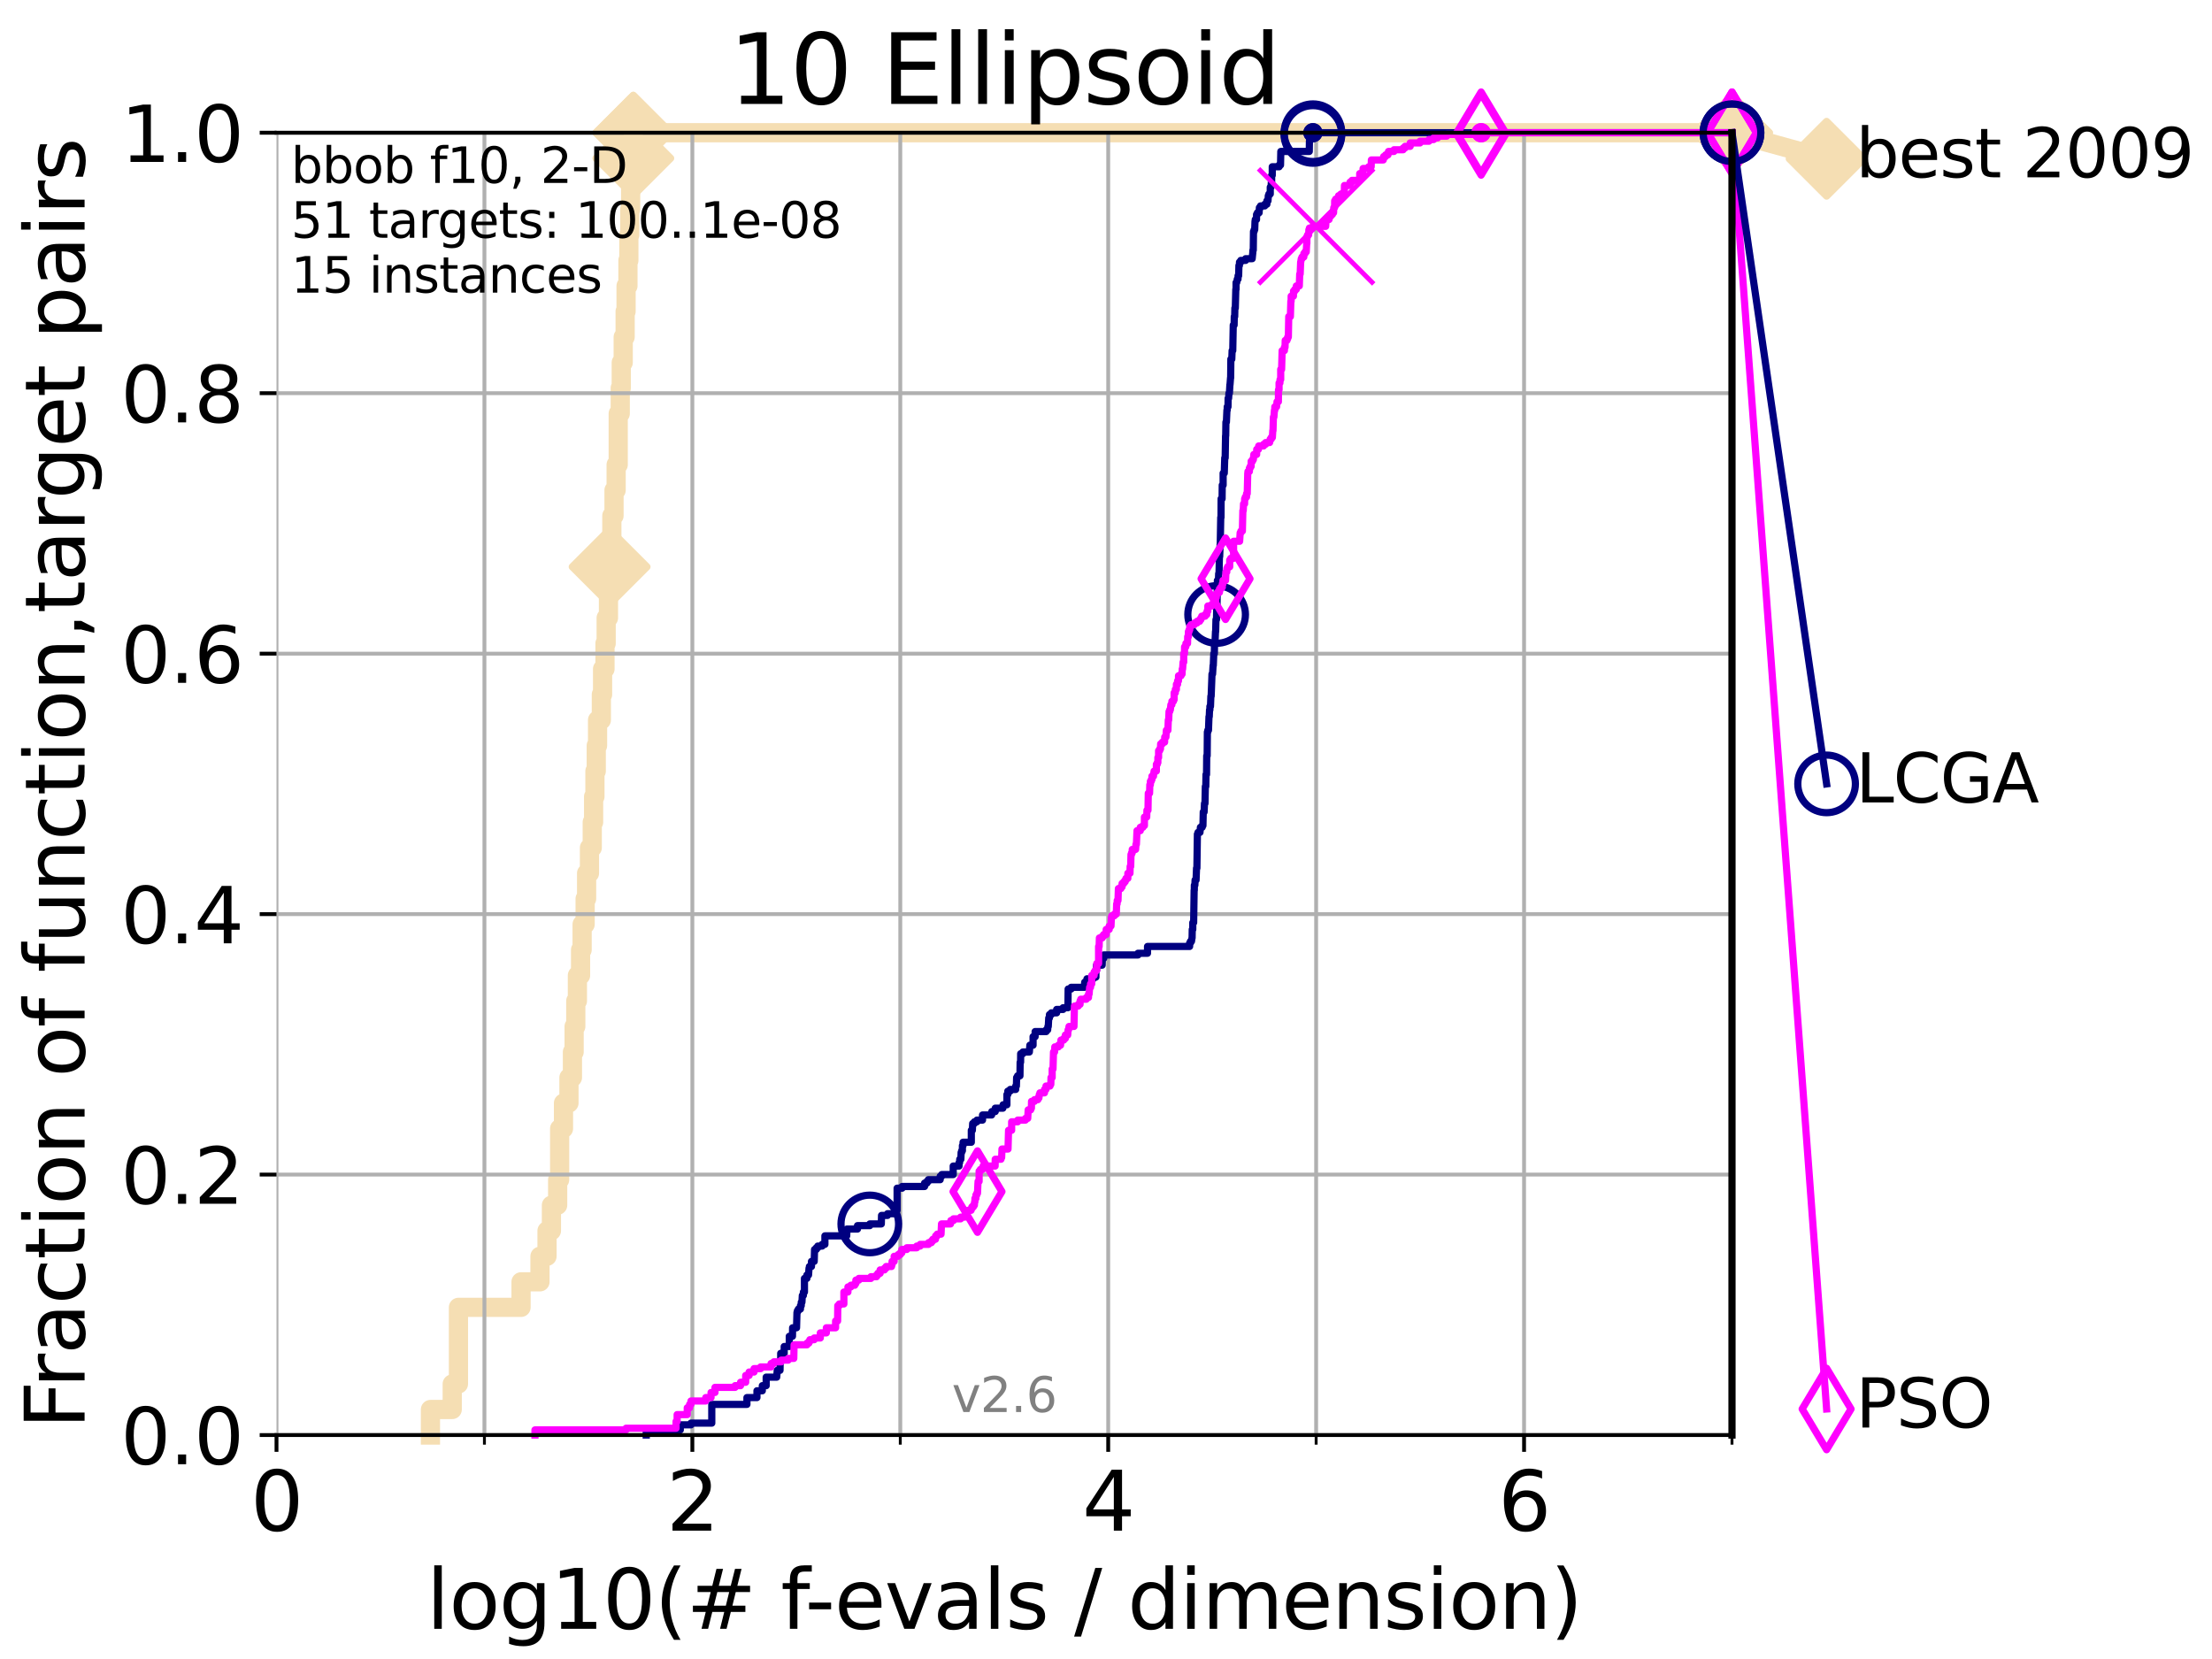 <?xml version="1.0" encoding="utf-8" standalone="no"?>
<!DOCTYPE svg PUBLIC "-//W3C//DTD SVG 1.1//EN"
  "http://www.w3.org/Graphics/SVG/1.1/DTD/svg11.dtd">
<svg xmlns:xlink="http://www.w3.org/1999/xlink" width="460.8pt" height="345.6pt" viewBox="0 0 460.8 345.6" xmlns="http://www.w3.org/2000/svg" version="1.1">
 <defs>
  <style type="text/css">*{stroke-linejoin: round; stroke-linecap: butt}</style>
 </defs>
 <g id="figure_1">
  <g id="patch_1">
   <path d="M 0 345.6 
L 460.8 345.6 
L 460.8 0 
L 0 0 
z
" style="fill: #ffffff"/>
  </g>
  <g id="axes_1">
   <g id="patch_2">
    <path d="M 57.6 298.944 
L 360.806 298.944 
L 360.806 27.648 
L 57.6 27.648 
z
" style="fill: #ffffff"/>
   </g>
   <g id="line2d_1">
    <path d="M 89.669 298.944 
L 89.669 293.624 
L 94.206 293.624 
L 94.206 288.305 
L 95.503 288.305 
L 95.503 272.346 
L 108.543 272.346 
L 108.543 267.027 
L 112.488 267.027 
L 112.488 261.707 
L 113.954 261.707 
L 113.954 256.388 
L 114.872 256.388 
L 114.872 251.068 
L 116.17 251.068 
L 116.17 245.749 
L 116.584 245.749 
L 116.584 235.11 
L 117.384 235.11 
L 117.384 229.79 
L 118.525 229.79 
L 118.525 224.471 
L 119.248 224.471 
L 119.248 219.151 
L 119.6 219.151 
L 119.6 213.832 
L 119.945 213.832 
L 119.945 208.512 
L 120.284 208.512 
L 120.284 203.192 
L 120.944 203.192 
L 120.944 197.873 
L 121.266 197.873 
L 121.266 192.553 
L 121.893 192.553 
L 121.893 187.234 
L 122.199 187.234 
L 122.199 181.914 
L 122.796 181.914 
L 122.796 176.595 
L 123.375 176.595 
L 123.375 171.275 
L 123.658 171.275 
L 123.658 165.956 
L 123.936 165.956 
L 123.936 160.636 
L 124.211 160.636 
L 124.211 155.317 
L 124.482 155.317 
L 124.482 149.997 
L 125.271 149.997 
L 125.271 144.678 
L 125.527 144.678 
L 125.527 139.358 
L 126.029 139.358 
L 126.029 134.039 
L 126.275 134.039 
L 126.275 128.719 
L 126.757 128.719 
L 126.757 123.4 
L 126.994 123.4 
L 126.994 118.08 
L 127.227 118.08 
L 127.227 112.76 
L 127.458 112.76 
L 127.458 107.441 
L 127.911 107.441 
L 127.911 102.121 
L 128.354 102.121 
L 128.354 96.802 
L 128.786 96.802 
L 128.786 86.163 
L 129.209 86.163 
L 129.209 80.843 
L 129.417 80.843 
L 129.417 75.524 
L 129.826 75.524 
L 129.826 70.204 
L 130.226 70.204 
L 130.226 64.885 
L 130.423 64.885 
L 130.423 59.565 
L 130.811 59.565 
L 130.811 54.246 
L 131.002 54.246 
L 131.002 48.926 
L 131.191 48.926 
L 131.191 43.607 
L 131.378 43.607 
L 131.378 38.287 
L 131.564 38.287 
L 131.564 32.968 
L 131.929 32.968 
L 131.929 27.648 
L 360.806 27.648 
" style="fill: none; stroke: #f5deb3; stroke-width: 4; stroke-linecap: square"/>
   </g>
   <g id="line2d_2">
    <defs>
     <path id="m8a06af2daa" d="M 0 7.778 
L 7.778 0 
L 0 -7.778 
L -7.778 0 
z
" style="stroke: #f5deb3; stroke-width: 1.5; stroke-linejoin: miter"/>
    </defs>
    <g>
     <use xlink:href="#m8a06af2daa" x="126.994" y="118.08" style="fill: #f5deb3; stroke: #f5deb3; stroke-width: 1.5; stroke-linejoin: miter"/>
     <use xlink:href="#m8a06af2daa" x="131.929" y="32.968" style="fill: #f5deb3; stroke: #f5deb3; stroke-width: 1.5; stroke-linejoin: miter"/>
     <use xlink:href="#m8a06af2daa" x="131.929" y="27.648" style="fill: #f5deb3; stroke: #f5deb3; stroke-width: 1.5; stroke-linejoin: miter"/>
     <use xlink:href="#m8a06af2daa" x="131.929" y="27.648" style="fill: #f5deb3; stroke: #f5deb3; stroke-width: 1.5; stroke-linejoin: miter"/>
     <use xlink:href="#m8a06af2daa" x="360.806" y="27.648" style="fill: #f5deb3; stroke: #f5deb3; stroke-width: 1.5; stroke-linejoin: miter"/>
    </g>
   </g>
   <g id="line2d_3">
    <path style="fill: none; stroke: #f5deb3; stroke-width: 4; stroke-linecap: square"/>
    <g/>
   </g>
   <g id="line2d_4">
    <path d="M 360.806 27.648 
L 380.515 33.074 
" style="fill: none; stroke: #f5deb3; stroke-width: 4; stroke-linecap: square"/>
    <g>
     <use xlink:href="#m8a06af2daa" x="360.806" y="27.648" style="fill: #f5deb3; stroke: #f5deb3; stroke-width: 1.5; stroke-linejoin: miter"/>
     <use xlink:href="#m8a06af2daa" x="380.515" y="33.074" style="fill: #f5deb3; stroke: #f5deb3; stroke-width: 1.5; stroke-linejoin: miter"/>
    </g>
   </g>
   <g id="matplotlib.axis_1">
    <g id="xtick_1">
     <g id="line2d_5">
      <path d="M 57.6 298.944 
L 57.6 27.648 
" clip-path="url(#p013d53e25b)" style="fill: none; stroke: #b0b0b0; stroke-width: 0.8; stroke-linecap: square"/>
     </g>
     <g id="line2d_6">
      <defs>
       <path id="m89bc7b6f39" d="M 0 0 
L 0 3.5 
" style="stroke: #000000; stroke-width: 0.8"/>
      </defs>
      <g>
       <use xlink:href="#m89bc7b6f39" x="57.6" y="298.944" style="stroke: #000000; stroke-width: 0.8"/>
      </g>
     </g>
     <g id="text_1">
      <!-- 0 -->
      <g transform="translate(52.192 318.861)scale(0.17 -0.17)">
       <defs>
        <path id="DejaVuSans-30" d="M 2034 4250 
Q 1547 4250 1301 3770 
Q 1056 3291 1056 2328 
Q 1056 1369 1301 889 
Q 1547 409 2034 409 
Q 2525 409 2770 889 
Q 3016 1369 3016 2328 
Q 3016 3291 2770 3770 
Q 2525 4250 2034 4250 
z
M 2034 4750 
Q 2819 4750 3233 4129 
Q 3647 3509 3647 2328 
Q 3647 1150 3233 529 
Q 2819 -91 2034 -91 
Q 1250 -91 836 529 
Q 422 1150 422 2328 
Q 422 3509 836 4129 
Q 1250 4750 2034 4750 
z
" transform="scale(0.016)"/>
       </defs>
       <use xlink:href="#DejaVuSans-30"/>
      </g>
     </g>
    </g>
    <g id="xtick_2">
     <g id="line2d_7">
      <path d="M 144.23 298.944 
L 144.23 27.648 
" clip-path="url(#p013d53e25b)" style="fill: none; stroke: #b0b0b0; stroke-width: 0.8; stroke-linecap: square"/>
     </g>
     <g id="line2d_8">
      <g>
       <use xlink:href="#m89bc7b6f39" x="144.23" y="298.944" style="stroke: #000000; stroke-width: 0.8"/>
      </g>
     </g>
     <g id="text_2">
      <!-- 2 -->
      <g transform="translate(138.822 318.861)scale(0.17 -0.17)">
       <defs>
        <path id="DejaVuSans-32" d="M 1228 531 
L 3431 531 
L 3431 0 
L 469 0 
L 469 531 
Q 828 903 1448 1529 
Q 2069 2156 2228 2338 
Q 2531 2678 2651 2914 
Q 2772 3150 2772 3378 
Q 2772 3750 2511 3984 
Q 2250 4219 1831 4219 
Q 1534 4219 1204 4116 
Q 875 4013 500 3803 
L 500 4441 
Q 881 4594 1212 4672 
Q 1544 4750 1819 4750 
Q 2544 4750 2975 4387 
Q 3406 4025 3406 3419 
Q 3406 3131 3298 2873 
Q 3191 2616 2906 2266 
Q 2828 2175 2409 1742 
Q 1991 1309 1228 531 
z
" transform="scale(0.016)"/>
       </defs>
       <use xlink:href="#DejaVuSans-32"/>
      </g>
     </g>
    </g>
    <g id="xtick_3">
     <g id="line2d_9">
      <path d="M 230.861 298.944 
L 230.861 27.648 
" clip-path="url(#p013d53e25b)" style="fill: none; stroke: #b0b0b0; stroke-width: 0.8; stroke-linecap: square"/>
     </g>
     <g id="line2d_10">
      <g>
       <use xlink:href="#m89bc7b6f39" x="230.861" y="298.944" style="stroke: #000000; stroke-width: 0.8"/>
      </g>
     </g>
     <g id="text_3">
      <!-- 4 -->
      <g transform="translate(225.453 318.861)scale(0.17 -0.17)">
       <defs>
        <path id="DejaVuSans-34" d="M 2419 4116 
L 825 1625 
L 2419 1625 
L 2419 4116 
z
M 2253 4666 
L 3047 4666 
L 3047 1625 
L 3713 1625 
L 3713 1100 
L 3047 1100 
L 3047 0 
L 2419 0 
L 2419 1100 
L 313 1100 
L 313 1709 
L 2253 4666 
z
" transform="scale(0.016)"/>
       </defs>
       <use xlink:href="#DejaVuSans-34"/>
      </g>
     </g>
    </g>
    <g id="xtick_4">
     <g id="line2d_11">
      <path d="M 317.491 298.944 
L 317.491 27.648 
" clip-path="url(#p013d53e25b)" style="fill: none; stroke: #b0b0b0; stroke-width: 0.8; stroke-linecap: square"/>
     </g>
     <g id="line2d_12">
      <g>
       <use xlink:href="#m89bc7b6f39" x="317.491" y="298.944" style="stroke: #000000; stroke-width: 0.8"/>
      </g>
     </g>
     <g id="text_4">
      <!-- 6 -->
      <g transform="translate(312.083 318.861)scale(0.17 -0.17)">
       <defs>
        <path id="DejaVuSans-36" d="M 2113 2584 
Q 1688 2584 1439 2293 
Q 1191 2003 1191 1497 
Q 1191 994 1439 701 
Q 1688 409 2113 409 
Q 2538 409 2786 701 
Q 3034 994 3034 1497 
Q 3034 2003 2786 2293 
Q 2538 2584 2113 2584 
z
M 3366 4563 
L 3366 3988 
Q 3128 4100 2886 4159 
Q 2644 4219 2406 4219 
Q 1781 4219 1451 3797 
Q 1122 3375 1075 2522 
Q 1259 2794 1537 2939 
Q 1816 3084 2150 3084 
Q 2853 3084 3261 2657 
Q 3669 2231 3669 1497 
Q 3669 778 3244 343 
Q 2819 -91 2113 -91 
Q 1303 -91 875 529 
Q 447 1150 447 2328 
Q 447 3434 972 4092 
Q 1497 4750 2381 4750 
Q 2619 4750 2861 4703 
Q 3103 4656 3366 4563 
z
" transform="scale(0.016)"/>
       </defs>
       <use xlink:href="#DejaVuSans-36"/>
      </g>
     </g>
    </g>
    <g id="xtick_5">
     <g id="line2d_13">
      <path d="M 100.915 298.944 
L 100.915 27.648 
" clip-path="url(#p013d53e25b)" style="fill: none; stroke: #b0b0b0; stroke-width: 0.8; stroke-linecap: square"/>
     </g>
     <g id="line2d_14">
      <defs>
       <path id="m61d0b15023" d="M 0 0 
L 0 2 
" style="stroke: #000000; stroke-width: 0.6"/>
      </defs>
      <g>
       <use xlink:href="#m61d0b15023" x="100.915" y="298.944" style="stroke: #000000; stroke-width: 0.6"/>
      </g>
     </g>
    </g>
    <g id="xtick_6">
     <g id="line2d_15">
      <path d="M 187.546 298.944 
L 187.546 27.648 
" clip-path="url(#p013d53e25b)" style="fill: none; stroke: #b0b0b0; stroke-width: 0.8; stroke-linecap: square"/>
     </g>
     <g id="line2d_16">
      <g>
       <use xlink:href="#m61d0b15023" x="187.546" y="298.944" style="stroke: #000000; stroke-width: 0.6"/>
      </g>
     </g>
    </g>
    <g id="xtick_7">
     <g id="line2d_17">
      <path d="M 274.176 298.944 
L 274.176 27.648 
" clip-path="url(#p013d53e25b)" style="fill: none; stroke: #b0b0b0; stroke-width: 0.8; stroke-linecap: square"/>
     </g>
     <g id="line2d_18">
      <g>
       <use xlink:href="#m61d0b15023" x="274.176" y="298.944" style="stroke: #000000; stroke-width: 0.6"/>
      </g>
     </g>
    </g>
    <g id="xtick_8">
     <g id="line2d_19">
      <path d="M 360.806 298.944 
L 360.806 27.648 
" clip-path="url(#p013d53e25b)" style="fill: none; stroke: #b0b0b0; stroke-width: 0.8; stroke-linecap: square"/>
     </g>
     <g id="line2d_20">
      <g>
       <use xlink:href="#m61d0b15023" x="360.806" y="298.944" style="stroke: #000000; stroke-width: 0.6"/>
      </g>
     </g>
    </g>
    <g id="text_5">
     <!-- log10(# f-evals / dimension) -->
     <g transform="translate(88.823 339.314)scale(0.17 -0.17)">
      <defs>
       <path id="DejaVuSans-6c" d="M 603 4863 
L 1178 4863 
L 1178 0 
L 603 0 
L 603 4863 
z
" transform="scale(0.016)"/>
       <path id="DejaVuSans-6f" d="M 1959 3097 
Q 1497 3097 1228 2736 
Q 959 2375 959 1747 
Q 959 1119 1226 758 
Q 1494 397 1959 397 
Q 2419 397 2687 759 
Q 2956 1122 2956 1747 
Q 2956 2369 2687 2733 
Q 2419 3097 1959 3097 
z
M 1959 3584 
Q 2709 3584 3137 3096 
Q 3566 2609 3566 1747 
Q 3566 888 3137 398 
Q 2709 -91 1959 -91 
Q 1206 -91 779 398 
Q 353 888 353 1747 
Q 353 2609 779 3096 
Q 1206 3584 1959 3584 
z
" transform="scale(0.016)"/>
       <path id="DejaVuSans-67" d="M 2906 1791 
Q 2906 2416 2648 2759 
Q 2391 3103 1925 3103 
Q 1463 3103 1205 2759 
Q 947 2416 947 1791 
Q 947 1169 1205 825 
Q 1463 481 1925 481 
Q 2391 481 2648 825 
Q 2906 1169 2906 1791 
z
M 3481 434 
Q 3481 -459 3084 -895 
Q 2688 -1331 1869 -1331 
Q 1566 -1331 1297 -1286 
Q 1028 -1241 775 -1147 
L 775 -588 
Q 1028 -725 1275 -790 
Q 1522 -856 1778 -856 
Q 2344 -856 2625 -561 
Q 2906 -266 2906 331 
L 2906 616 
Q 2728 306 2450 153 
Q 2172 0 1784 0 
Q 1141 0 747 490 
Q 353 981 353 1791 
Q 353 2603 747 3093 
Q 1141 3584 1784 3584 
Q 2172 3584 2450 3431 
Q 2728 3278 2906 2969 
L 2906 3500 
L 3481 3500 
L 3481 434 
z
" transform="scale(0.016)"/>
       <path id="DejaVuSans-31" d="M 794 531 
L 1825 531 
L 1825 4091 
L 703 3866 
L 703 4441 
L 1819 4666 
L 2450 4666 
L 2450 531 
L 3481 531 
L 3481 0 
L 794 0 
L 794 531 
z
" transform="scale(0.016)"/>
       <path id="DejaVuSans-28" d="M 1984 4856 
Q 1566 4138 1362 3434 
Q 1159 2731 1159 2009 
Q 1159 1288 1364 580 
Q 1569 -128 1984 -844 
L 1484 -844 
Q 1016 -109 783 600 
Q 550 1309 550 2009 
Q 550 2706 781 3412 
Q 1013 4119 1484 4856 
L 1984 4856 
z
" transform="scale(0.016)"/>
       <path id="DejaVuSans-23" d="M 3272 2816 
L 2363 2816 
L 2100 1772 
L 3016 1772 
L 3272 2816 
z
M 2803 4594 
L 2478 3297 
L 3391 3297 
L 3719 4594 
L 4219 4594 
L 3897 3297 
L 4872 3297 
L 4872 2816 
L 3775 2816 
L 3519 1772 
L 4513 1772 
L 4513 1294 
L 3397 1294 
L 3072 0 
L 2572 0 
L 2894 1294 
L 1978 1294 
L 1656 0 
L 1153 0 
L 1478 1294 
L 494 1294 
L 494 1772 
L 1594 1772 
L 1856 2816 
L 850 2816 
L 850 3297 
L 1978 3297 
L 2297 4594 
L 2803 4594 
z
" transform="scale(0.016)"/>
       <path id="DejaVuSans-20" transform="scale(0.016)"/>
       <path id="DejaVuSans-66" d="M 2375 4863 
L 2375 4384 
L 1825 4384 
Q 1516 4384 1395 4259 
Q 1275 4134 1275 3809 
L 1275 3500 
L 2222 3500 
L 2222 3053 
L 1275 3053 
L 1275 0 
L 697 0 
L 697 3053 
L 147 3053 
L 147 3500 
L 697 3500 
L 697 3744 
Q 697 4328 969 4595 
Q 1241 4863 1831 4863 
L 2375 4863 
z
" transform="scale(0.016)"/>
       <path id="DejaVuSans-2d" d="M 313 2009 
L 1997 2009 
L 1997 1497 
L 313 1497 
L 313 2009 
z
" transform="scale(0.016)"/>
       <path id="DejaVuSans-65" d="M 3597 1894 
L 3597 1613 
L 953 1613 
Q 991 1019 1311 708 
Q 1631 397 2203 397 
Q 2534 397 2845 478 
Q 3156 559 3463 722 
L 3463 178 
Q 3153 47 2828 -22 
Q 2503 -91 2169 -91 
Q 1331 -91 842 396 
Q 353 884 353 1716 
Q 353 2575 817 3079 
Q 1281 3584 2069 3584 
Q 2775 3584 3186 3129 
Q 3597 2675 3597 1894 
z
M 3022 2063 
Q 3016 2534 2758 2815 
Q 2500 3097 2075 3097 
Q 1594 3097 1305 2825 
Q 1016 2553 972 2059 
L 3022 2063 
z
" transform="scale(0.016)"/>
       <path id="DejaVuSans-76" d="M 191 3500 
L 800 3500 
L 1894 563 
L 2988 3500 
L 3597 3500 
L 2284 0 
L 1503 0 
L 191 3500 
z
" transform="scale(0.016)"/>
       <path id="DejaVuSans-61" d="M 2194 1759 
Q 1497 1759 1228 1600 
Q 959 1441 959 1056 
Q 959 750 1161 570 
Q 1363 391 1709 391 
Q 2188 391 2477 730 
Q 2766 1069 2766 1631 
L 2766 1759 
L 2194 1759 
z
M 3341 1997 
L 3341 0 
L 2766 0 
L 2766 531 
Q 2569 213 2275 61 
Q 1981 -91 1556 -91 
Q 1019 -91 701 211 
Q 384 513 384 1019 
Q 384 1609 779 1909 
Q 1175 2209 1959 2209 
L 2766 2209 
L 2766 2266 
Q 2766 2663 2505 2880 
Q 2244 3097 1772 3097 
Q 1472 3097 1187 3025 
Q 903 2953 641 2809 
L 641 3341 
Q 956 3463 1253 3523 
Q 1550 3584 1831 3584 
Q 2591 3584 2966 3190 
Q 3341 2797 3341 1997 
z
" transform="scale(0.016)"/>
       <path id="DejaVuSans-73" d="M 2834 3397 
L 2834 2853 
Q 2591 2978 2328 3040 
Q 2066 3103 1784 3103 
Q 1356 3103 1142 2972 
Q 928 2841 928 2578 
Q 928 2378 1081 2264 
Q 1234 2150 1697 2047 
L 1894 2003 
Q 2506 1872 2764 1633 
Q 3022 1394 3022 966 
Q 3022 478 2636 193 
Q 2250 -91 1575 -91 
Q 1294 -91 989 -36 
Q 684 19 347 128 
L 347 722 
Q 666 556 975 473 
Q 1284 391 1588 391 
Q 1994 391 2212 530 
Q 2431 669 2431 922 
Q 2431 1156 2273 1281 
Q 2116 1406 1581 1522 
L 1381 1569 
Q 847 1681 609 1914 
Q 372 2147 372 2553 
Q 372 3047 722 3315 
Q 1072 3584 1716 3584 
Q 2034 3584 2315 3537 
Q 2597 3491 2834 3397 
z
" transform="scale(0.016)"/>
       <path id="DejaVuSans-2f" d="M 1625 4666 
L 2156 4666 
L 531 -594 
L 0 -594 
L 1625 4666 
z
" transform="scale(0.016)"/>
       <path id="DejaVuSans-64" d="M 2906 2969 
L 2906 4863 
L 3481 4863 
L 3481 0 
L 2906 0 
L 2906 525 
Q 2725 213 2448 61 
Q 2172 -91 1784 -91 
Q 1150 -91 751 415 
Q 353 922 353 1747 
Q 353 2572 751 3078 
Q 1150 3584 1784 3584 
Q 2172 3584 2448 3432 
Q 2725 3281 2906 2969 
z
M 947 1747 
Q 947 1113 1208 752 
Q 1469 391 1925 391 
Q 2381 391 2643 752 
Q 2906 1113 2906 1747 
Q 2906 2381 2643 2742 
Q 2381 3103 1925 3103 
Q 1469 3103 1208 2742 
Q 947 2381 947 1747 
z
" transform="scale(0.016)"/>
       <path id="DejaVuSans-69" d="M 603 3500 
L 1178 3500 
L 1178 0 
L 603 0 
L 603 3500 
z
M 603 4863 
L 1178 4863 
L 1178 4134 
L 603 4134 
L 603 4863 
z
" transform="scale(0.016)"/>
       <path id="DejaVuSans-6d" d="M 3328 2828 
Q 3544 3216 3844 3400 
Q 4144 3584 4550 3584 
Q 5097 3584 5394 3201 
Q 5691 2819 5691 2113 
L 5691 0 
L 5113 0 
L 5113 2094 
Q 5113 2597 4934 2840 
Q 4756 3084 4391 3084 
Q 3944 3084 3684 2787 
Q 3425 2491 3425 1978 
L 3425 0 
L 2847 0 
L 2847 2094 
Q 2847 2600 2669 2842 
Q 2491 3084 2119 3084 
Q 1678 3084 1418 2786 
Q 1159 2488 1159 1978 
L 1159 0 
L 581 0 
L 581 3500 
L 1159 3500 
L 1159 2956 
Q 1356 3278 1631 3431 
Q 1906 3584 2284 3584 
Q 2666 3584 2933 3390 
Q 3200 3197 3328 2828 
z
" transform="scale(0.016)"/>
       <path id="DejaVuSans-6e" d="M 3513 2113 
L 3513 0 
L 2938 0 
L 2938 2094 
Q 2938 2591 2744 2837 
Q 2550 3084 2163 3084 
Q 1697 3084 1428 2787 
Q 1159 2491 1159 1978 
L 1159 0 
L 581 0 
L 581 3500 
L 1159 3500 
L 1159 2956 
Q 1366 3272 1645 3428 
Q 1925 3584 2291 3584 
Q 2894 3584 3203 3211 
Q 3513 2838 3513 2113 
z
" transform="scale(0.016)"/>
       <path id="DejaVuSans-29" d="M 513 4856 
L 1013 4856 
Q 1481 4119 1714 3412 
Q 1947 2706 1947 2009 
Q 1947 1309 1714 600 
Q 1481 -109 1013 -844 
L 513 -844 
Q 928 -128 1133 580 
Q 1338 1288 1338 2009 
Q 1338 2731 1133 3434 
Q 928 4138 513 4856 
z
" transform="scale(0.016)"/>
      </defs>
      <use xlink:href="#DejaVuSans-6c"/>
      <use xlink:href="#DejaVuSans-6f" x="27.783"/>
      <use xlink:href="#DejaVuSans-67" x="88.965"/>
      <use xlink:href="#DejaVuSans-31" x="152.441"/>
      <use xlink:href="#DejaVuSans-30" x="216.064"/>
      <use xlink:href="#DejaVuSans-28" x="279.688"/>
      <use xlink:href="#DejaVuSans-23" x="318.701"/>
      <use xlink:href="#DejaVuSans-20" x="402.49"/>
      <use xlink:href="#DejaVuSans-66" x="434.277"/>
      <use xlink:href="#DejaVuSans-2d" x="463.982"/>
      <use xlink:href="#DejaVuSans-65" x="500.066"/>
      <use xlink:href="#DejaVuSans-76" x="561.59"/>
      <use xlink:href="#DejaVuSans-61" x="620.77"/>
      <use xlink:href="#DejaVuSans-6c" x="682.049"/>
      <use xlink:href="#DejaVuSans-73" x="709.832"/>
      <use xlink:href="#DejaVuSans-20" x="761.932"/>
      <use xlink:href="#DejaVuSans-2f" x="793.719"/>
      <use xlink:href="#DejaVuSans-20" x="827.41"/>
      <use xlink:href="#DejaVuSans-64" x="859.197"/>
      <use xlink:href="#DejaVuSans-69" x="922.674"/>
      <use xlink:href="#DejaVuSans-6d" x="950.457"/>
      <use xlink:href="#DejaVuSans-65" x="1047.869"/>
      <use xlink:href="#DejaVuSans-6e" x="1109.393"/>
      <use xlink:href="#DejaVuSans-73" x="1172.771"/>
      <use xlink:href="#DejaVuSans-69" x="1224.871"/>
      <use xlink:href="#DejaVuSans-6f" x="1252.654"/>
      <use xlink:href="#DejaVuSans-6e" x="1313.836"/>
      <use xlink:href="#DejaVuSans-29" x="1377.215"/>
     </g>
    </g>
   </g>
   <g id="matplotlib.axis_2">
    <g id="ytick_1">
     <g id="line2d_21">
      <path d="M 57.6 298.944 
L 360.806 298.944 
" clip-path="url(#p013d53e25b)" style="fill: none; stroke: #b0b0b0; stroke-width: 0.8; stroke-linecap: square"/>
     </g>
     <g id="line2d_22">
      <defs>
       <path id="m6ca9cd6e5d" d="M 0 0 
L -3.5 0 
" style="stroke: #000000; stroke-width: 0.8"/>
      </defs>
      <g>
       <use xlink:href="#m6ca9cd6e5d" x="57.6" y="298.944" style="stroke: #000000; stroke-width: 0.8"/>
      </g>
     </g>
     <g id="text_6">
      <!-- 0.0 -->
      <g transform="translate(25.155 305.023)scale(0.16 -0.16)">
       <defs>
        <path id="DejaVuSans-2e" d="M 684 794 
L 1344 794 
L 1344 0 
L 684 0 
L 684 794 
z
" transform="scale(0.016)"/>
       </defs>
       <use xlink:href="#DejaVuSans-30"/>
       <use xlink:href="#DejaVuSans-2e" x="63.623"/>
       <use xlink:href="#DejaVuSans-30" x="95.41"/>
      </g>
     </g>
    </g>
    <g id="ytick_2">
     <g id="line2d_23">
      <path d="M 57.6 244.685 
L 360.806 244.685 
" clip-path="url(#p013d53e25b)" style="fill: none; stroke: #b0b0b0; stroke-width: 0.8; stroke-linecap: square"/>
     </g>
     <g id="line2d_24">
      <g>
       <use xlink:href="#m6ca9cd6e5d" x="57.6" y="244.685" style="stroke: #000000; stroke-width: 0.8"/>
      </g>
     </g>
     <g id="text_7">
      <!-- 0.2 -->
      <g transform="translate(25.155 250.764)scale(0.16 -0.16)">
       <use xlink:href="#DejaVuSans-30"/>
       <use xlink:href="#DejaVuSans-2e" x="63.623"/>
       <use xlink:href="#DejaVuSans-32" x="95.41"/>
      </g>
     </g>
    </g>
    <g id="ytick_3">
     <g id="line2d_25">
      <path d="M 57.6 190.426 
L 360.806 190.426 
" clip-path="url(#p013d53e25b)" style="fill: none; stroke: #b0b0b0; stroke-width: 0.8; stroke-linecap: square"/>
     </g>
     <g id="line2d_26">
      <g>
       <use xlink:href="#m6ca9cd6e5d" x="57.6" y="190.426" style="stroke: #000000; stroke-width: 0.8"/>
      </g>
     </g>
     <g id="text_8">
      <!-- 0.4 -->
      <g transform="translate(25.155 196.504)scale(0.16 -0.16)">
       <use xlink:href="#DejaVuSans-30"/>
       <use xlink:href="#DejaVuSans-2e" x="63.623"/>
       <use xlink:href="#DejaVuSans-34" x="95.41"/>
      </g>
     </g>
    </g>
    <g id="ytick_4">
     <g id="line2d_27">
      <path d="M 57.6 136.166 
L 360.806 136.166 
" clip-path="url(#p013d53e25b)" style="fill: none; stroke: #b0b0b0; stroke-width: 0.8; stroke-linecap: square"/>
     </g>
     <g id="line2d_28">
      <g>
       <use xlink:href="#m6ca9cd6e5d" x="57.6" y="136.166" style="stroke: #000000; stroke-width: 0.8"/>
      </g>
     </g>
     <g id="text_9">
      <!-- 0.6 -->
      <g transform="translate(25.155 142.245)scale(0.16 -0.16)">
       <use xlink:href="#DejaVuSans-30"/>
       <use xlink:href="#DejaVuSans-2e" x="63.623"/>
       <use xlink:href="#DejaVuSans-36" x="95.41"/>
      </g>
     </g>
    </g>
    <g id="ytick_5">
     <g id="line2d_29">
      <path d="M 57.6 81.907 
L 360.806 81.907 
" clip-path="url(#p013d53e25b)" style="fill: none; stroke: #b0b0b0; stroke-width: 0.8; stroke-linecap: square"/>
     </g>
     <g id="line2d_30">
      <g>
       <use xlink:href="#m6ca9cd6e5d" x="57.6" y="81.907" style="stroke: #000000; stroke-width: 0.8"/>
      </g>
     </g>
     <g id="text_10">
      <!-- 0.8 -->
      <g transform="translate(25.155 87.986)scale(0.16 -0.16)">
       <defs>
        <path id="DejaVuSans-38" d="M 2034 2216 
Q 1584 2216 1326 1975 
Q 1069 1734 1069 1313 
Q 1069 891 1326 650 
Q 1584 409 2034 409 
Q 2484 409 2743 651 
Q 3003 894 3003 1313 
Q 3003 1734 2745 1975 
Q 2488 2216 2034 2216 
z
M 1403 2484 
Q 997 2584 770 2862 
Q 544 3141 544 3541 
Q 544 4100 942 4425 
Q 1341 4750 2034 4750 
Q 2731 4750 3128 4425 
Q 3525 4100 3525 3541 
Q 3525 3141 3298 2862 
Q 3072 2584 2669 2484 
Q 3125 2378 3379 2068 
Q 3634 1759 3634 1313 
Q 3634 634 3220 271 
Q 2806 -91 2034 -91 
Q 1263 -91 848 271 
Q 434 634 434 1313 
Q 434 1759 690 2068 
Q 947 2378 1403 2484 
z
M 1172 3481 
Q 1172 3119 1398 2916 
Q 1625 2713 2034 2713 
Q 2441 2713 2670 2916 
Q 2900 3119 2900 3481 
Q 2900 3844 2670 4047 
Q 2441 4250 2034 4250 
Q 1625 4250 1398 4047 
Q 1172 3844 1172 3481 
z
" transform="scale(0.016)"/>
       </defs>
       <use xlink:href="#DejaVuSans-30"/>
       <use xlink:href="#DejaVuSans-2e" x="63.623"/>
       <use xlink:href="#DejaVuSans-38" x="95.41"/>
      </g>
     </g>
    </g>
    <g id="ytick_6">
     <g id="line2d_31">
      <path d="M 57.6 27.648 
L 360.806 27.648 
" clip-path="url(#p013d53e25b)" style="fill: none; stroke: #b0b0b0; stroke-width: 0.8; stroke-linecap: square"/>
     </g>
     <g id="line2d_32">
      <g>
       <use xlink:href="#m6ca9cd6e5d" x="57.6" y="27.648" style="stroke: #000000; stroke-width: 0.8"/>
      </g>
     </g>
     <g id="text_11">
      <!-- 1.0 -->
      <g transform="translate(25.155 33.727)scale(0.16 -0.16)">
       <use xlink:href="#DejaVuSans-31"/>
       <use xlink:href="#DejaVuSans-2e" x="63.623"/>
       <use xlink:href="#DejaVuSans-30" x="95.41"/>
      </g>
     </g>
    </g>
    <g id="text_12">
     <!-- Fraction of function,target pairs -->
     <g transform="translate(17.62 297.681)rotate(-90)scale(0.17 -0.17)">
      <defs>
       <path id="DejaVuSans-46" d="M 628 4666 
L 3309 4666 
L 3309 4134 
L 1259 4134 
L 1259 2759 
L 3109 2759 
L 3109 2228 
L 1259 2228 
L 1259 0 
L 628 0 
L 628 4666 
z
" transform="scale(0.016)"/>
       <path id="DejaVuSans-72" d="M 2631 2963 
Q 2534 3019 2420 3045 
Q 2306 3072 2169 3072 
Q 1681 3072 1420 2755 
Q 1159 2438 1159 1844 
L 1159 0 
L 581 0 
L 581 3500 
L 1159 3500 
L 1159 2956 
Q 1341 3275 1631 3429 
Q 1922 3584 2338 3584 
Q 2397 3584 2469 3576 
Q 2541 3569 2628 3553 
L 2631 2963 
z
" transform="scale(0.016)"/>
       <path id="DejaVuSans-63" d="M 3122 3366 
L 3122 2828 
Q 2878 2963 2633 3030 
Q 2388 3097 2138 3097 
Q 1578 3097 1268 2742 
Q 959 2388 959 1747 
Q 959 1106 1268 751 
Q 1578 397 2138 397 
Q 2388 397 2633 464 
Q 2878 531 3122 666 
L 3122 134 
Q 2881 22 2623 -34 
Q 2366 -91 2075 -91 
Q 1284 -91 818 406 
Q 353 903 353 1747 
Q 353 2603 823 3093 
Q 1294 3584 2113 3584 
Q 2378 3584 2631 3529 
Q 2884 3475 3122 3366 
z
" transform="scale(0.016)"/>
       <path id="DejaVuSans-74" d="M 1172 4494 
L 1172 3500 
L 2356 3500 
L 2356 3053 
L 1172 3053 
L 1172 1153 
Q 1172 725 1289 603 
Q 1406 481 1766 481 
L 2356 481 
L 2356 0 
L 1766 0 
Q 1100 0 847 248 
Q 594 497 594 1153 
L 594 3053 
L 172 3053 
L 172 3500 
L 594 3500 
L 594 4494 
L 1172 4494 
z
" transform="scale(0.016)"/>
       <path id="DejaVuSans-75" d="M 544 1381 
L 544 3500 
L 1119 3500 
L 1119 1403 
Q 1119 906 1312 657 
Q 1506 409 1894 409 
Q 2359 409 2629 706 
Q 2900 1003 2900 1516 
L 2900 3500 
L 3475 3500 
L 3475 0 
L 2900 0 
L 2900 538 
Q 2691 219 2414 64 
Q 2138 -91 1772 -91 
Q 1169 -91 856 284 
Q 544 659 544 1381 
z
M 1991 3584 
L 1991 3584 
z
" transform="scale(0.016)"/>
       <path id="DejaVuSans-2c" d="M 750 794 
L 1409 794 
L 1409 256 
L 897 -744 
L 494 -744 
L 750 256 
L 750 794 
z
" transform="scale(0.016)"/>
       <path id="DejaVuSans-70" d="M 1159 525 
L 1159 -1331 
L 581 -1331 
L 581 3500 
L 1159 3500 
L 1159 2969 
Q 1341 3281 1617 3432 
Q 1894 3584 2278 3584 
Q 2916 3584 3314 3078 
Q 3713 2572 3713 1747 
Q 3713 922 3314 415 
Q 2916 -91 2278 -91 
Q 1894 -91 1617 61 
Q 1341 213 1159 525 
z
M 3116 1747 
Q 3116 2381 2855 2742 
Q 2594 3103 2138 3103 
Q 1681 3103 1420 2742 
Q 1159 2381 1159 1747 
Q 1159 1113 1420 752 
Q 1681 391 2138 391 
Q 2594 391 2855 752 
Q 3116 1113 3116 1747 
z
" transform="scale(0.016)"/>
      </defs>
      <use xlink:href="#DejaVuSans-46"/>
      <use xlink:href="#DejaVuSans-72" x="50.27"/>
      <use xlink:href="#DejaVuSans-61" x="91.383"/>
      <use xlink:href="#DejaVuSans-63" x="152.662"/>
      <use xlink:href="#DejaVuSans-74" x="207.643"/>
      <use xlink:href="#DejaVuSans-69" x="246.852"/>
      <use xlink:href="#DejaVuSans-6f" x="274.635"/>
      <use xlink:href="#DejaVuSans-6e" x="335.816"/>
      <use xlink:href="#DejaVuSans-20" x="399.195"/>
      <use xlink:href="#DejaVuSans-6f" x="430.982"/>
      <use xlink:href="#DejaVuSans-66" x="492.164"/>
      <use xlink:href="#DejaVuSans-20" x="527.369"/>
      <use xlink:href="#DejaVuSans-66" x="559.156"/>
      <use xlink:href="#DejaVuSans-75" x="594.361"/>
      <use xlink:href="#DejaVuSans-6e" x="657.74"/>
      <use xlink:href="#DejaVuSans-63" x="721.119"/>
      <use xlink:href="#DejaVuSans-74" x="776.1"/>
      <use xlink:href="#DejaVuSans-69" x="815.309"/>
      <use xlink:href="#DejaVuSans-6f" x="843.092"/>
      <use xlink:href="#DejaVuSans-6e" x="904.273"/>
      <use xlink:href="#DejaVuSans-2c" x="967.652"/>
      <use xlink:href="#DejaVuSans-74" x="999.439"/>
      <use xlink:href="#DejaVuSans-61" x="1038.648"/>
      <use xlink:href="#DejaVuSans-72" x="1099.928"/>
      <use xlink:href="#DejaVuSans-67" x="1139.291"/>
      <use xlink:href="#DejaVuSans-65" x="1202.768"/>
      <use xlink:href="#DejaVuSans-74" x="1264.291"/>
      <use xlink:href="#DejaVuSans-20" x="1303.5"/>
      <use xlink:href="#DejaVuSans-70" x="1335.287"/>
      <use xlink:href="#DejaVuSans-61" x="1398.764"/>
      <use xlink:href="#DejaVuSans-69" x="1460.043"/>
      <use xlink:href="#DejaVuSans-72" x="1487.826"/>
      <use xlink:href="#DejaVuSans-73" x="1528.939"/>
     </g>
    </g>
   </g>
   <g id="line2d_33">
    <defs>
     <path id="m4a86ddf642" d="M 0 1.5 
C 0.398 1.5 0.779 1.342 1.061 1.061 
C 1.342 0.779 1.5 0.398 1.5 0 
C 1.5 -0.398 1.342 -0.779 1.061 -1.061 
C 0.779 -1.342 0.398 -1.5 0 -1.5 
C -0.398 -1.5 -0.779 -1.342 -1.061 -1.061 
C -1.342 -0.779 -1.5 -0.398 -1.5 0 
C -1.5 0.398 -1.342 0.779 -1.061 1.061 
C -0.779 1.342 -0.398 1.5 0 1.5 
z
" style="stroke: #f5deb3"/>
    </defs>
    <g>
     <use xlink:href="#m4a86ddf642" x="131.929" y="27.648" style="fill: #f5deb3; stroke: #f5deb3"/>
     <use xlink:href="#m4a86ddf642" x="131.929" y="27.648" style="fill: #f5deb3; stroke: #f5deb3"/>
    </g>
   </g>
   <g id="line2d_34">
    <defs>
     <path id="m20abcc7f99" d="M 0 1.5 
C 0.398 1.5 0.779 1.342 1.061 1.061 
C 1.342 0.779 1.5 0.398 1.5 0 
C 1.5 -0.398 1.342 -0.779 1.061 -1.061 
C 0.779 -1.342 0.398 -1.5 0 -1.5 
C -0.398 -1.5 -0.779 -1.342 -1.061 -1.061 
C -1.342 -0.779 -1.5 -0.398 -1.5 0 
C -1.5 0.398 -1.342 0.779 -1.061 1.061 
C -0.779 1.342 -0.398 1.5 0 1.5 
z
" style="stroke: #000080"/>
    </defs>
    <g>
     <use xlink:href="#m20abcc7f99" x="273.506" y="27.648" style="fill: #000080; stroke: #000080"/>
     <use xlink:href="#m20abcc7f99" x="273.506" y="27.648" style="fill: #000080; stroke: #000080"/>
    </g>
   </g>
   <g id="line2d_35">
    <path d="M 134.621 298.944 
L 134.621 298.235 
L 138.051 298.235 
L 138.051 297.88 
L 141.718 297.88 
L 141.718 296.816 
L 143.946 296.816 
L 143.946 296.462 
L 148.277 296.462 
L 148.277 292.561 
L 155.599 292.561 
L 155.599 291.142 
L 157.688 291.142 
L 157.688 289.723 
L 158.804 289.723 
L 158.804 288.66 
L 159.61 288.66 
L 159.61 286.886 
L 161.803 286.886 
L 161.913 285.468 
L 162.492 285.468 
L 162.528 283.34 
L 162.634 283.34 
L 162.634 281.922 
L 163.363 281.922 
L 163.363 280.503 
L 164.421 280.503 
L 164.421 278.375 
L 165.084 278.375 
L 165.115 276.602 
L 165.934 276.602 
L 166.023 273.41 
L 166.111 273.41 
L 166.111 273.056 
L 166.316 273.056 
L 166.316 272.701 
L 166.747 272.701 
L 166.747 271.992 
L 166.917 271.992 
L 166.917 271.282 
L 167.057 271.282 
L 167.141 269.864 
L 167.362 269.864 
L 167.362 269.155 
L 167.581 269.155 
L 167.581 266.318 
L 168.09 266.318 
L 168.09 265.608 
L 168.431 265.608 
L 168.535 264.19 
L 168.612 264.19 
L 168.612 263.835 
L 169.044 263.835 
L 169.044 262.771 
L 169.614 262.771 
L 169.687 260.289 
L 170.048 260.289 
L 170.048 259.934 
L 170.356 259.934 
L 170.356 259.579 
L 171.271 259.579 
L 171.271 259.225 
L 171.843 259.225 
L 171.843 257.452 
L 176.385 257.452 
L 176.436 256.033 
L 178.629 256.033 
L 178.629 255.324 
L 181.195 255.324 
L 181.195 254.969 
L 183.593 254.969 
L 183.64 253.196 
L 184.883 253.196 
L 184.883 252.841 
L 186.541 252.841 
L 186.62 252.132 
L 186.885 252.132 
L 186.885 247.522 
L 187.927 247.522 
L 187.927 247.167 
L 192.604 247.167 
L 192.604 246.458 
L 193.1 246.458 
L 193.1 246.103 
L 193.385 246.103 
L 193.385 245.749 
L 195.856 245.749 
L 195.856 245.039 
L 196.174 245.039 
L 196.174 244.685 
L 198.571 244.685 
L 198.571 242.912 
L 199.787 242.912 
L 199.787 242.202 
L 199.9 242.202 
L 199.934 241.493 
L 200.166 241.493 
L 200.219 240.075 
L 200.329 240.075 
L 200.329 239.72 
L 200.486 239.72 
L 200.486 238.656 
L 200.622 238.656 
L 200.622 237.947 
L 202.343 237.947 
L 202.343 235.464 
L 202.561 235.464 
L 202.624 234.046 
L 202.979 234.046 
L 202.979 233.691 
L 203.514 233.691 
L 203.514 233.336 
L 204.677 233.336 
L 204.677 232.273 
L 206.575 232.273 
L 206.606 231.563 
L 207.33 231.563 
L 207.33 230.854 
L 208.92 230.854 
L 208.965 230.145 
L 209.756 230.145 
L 209.756 228.017 
L 209.942 228.017 
L 209.942 227.308 
L 210.433 227.308 
L 210.433 226.953 
L 211.587 226.953 
L 211.587 226.244 
L 211.733 226.244 
L 211.783 224.471 
L 211.979 224.471 
L 211.979 224.116 
L 212.475 224.116 
L 212.512 221.279 
L 212.609 221.279 
L 212.624 219.506 
L 213.082 219.506 
L 213.082 219.151 
L 214.436 219.151 
L 214.54 217.733 
L 215.208 217.733 
L 215.208 215.959 
L 215.634 215.959 
L 215.636 214.895 
L 217.936 214.895 
L 217.936 214.541 
L 218.249 214.541 
L 218.295 213.832 
L 218.374 213.832 
L 218.471 212.058 
L 218.621 212.058 
L 218.621 211.349 
L 219.006 211.349 
L 219.006 210.994 
L 220.122 210.994 
L 220.122 210.285 
L 221.456 210.285 
L 221.456 209.931 
L 222.467 209.931 
L 222.512 206.03 
L 223.138 206.03 
L 223.138 205.675 
L 225.892 205.675 
L 225.962 204.611 
L 226.325 204.611 
L 226.435 203.902 
L 227.745 203.902 
L 227.745 203.547 
L 228.3 203.547 
L 228.3 202.129 
L 228.433 202.129 
L 228.433 201.065 
L 229.6 201.065 
L 229.647 199.646 
L 229.927 199.646 
L 229.927 198.937 
L 237.07 198.937 
L 237.07 198.582 
L 239.045 198.582 
L 239.052 197.164 
L 247.818 197.164 
L 247.818 196.454 
L 247.993 196.454 
L 247.993 196.1 
L 248.207 196.1 
L 248.309 195.39 
L 248.335 195.39 
L 248.367 193.617 
L 248.475 193.617 
L 248.479 192.199 
L 248.659 192.199 
L 248.76 185.461 
L 248.795 185.461 
L 248.805 184.397 
L 248.915 184.397 
L 248.959 183.333 
L 249.162 183.333 
L 249.26 180.85 
L 249.335 180.85 
L 249.439 173.758 
L 249.563 173.758 
L 249.563 173.403 
L 249.978 173.403 
L 250.067 172.339 
L 250.434 172.339 
L 250.434 171.985 
L 250.595 171.985 
L 250.658 169.147 
L 250.837 169.147 
L 250.915 167.374 
L 251.02 167.374 
L 251.095 163.828 
L 251.189 163.828 
L 251.232 161.346 
L 251.343 161.346 
L 251.38 157.445 
L 251.475 157.445 
L 251.518 152.48 
L 251.608 152.48 
L 251.608 152.125 
L 251.747 152.125 
L 251.854 149.288 
L 251.91 149.288 
L 251.97 147.869 
L 252.041 147.869 
L 252.041 147.16 
L 252.165 147.16 
L 252.247 145.032 
L 252.305 145.032 
L 252.416 142.195 
L 252.418 142.195 
L 252.478 140.422 
L 252.6 140.422 
L 252.706 138.649 
L 252.751 138.649 
L 252.85 136.166 
L 252.972 136.166 
L 253.02 133.684 
L 253.116 133.684 
L 253.21 131.556 
L 253.245 131.556 
L 253.307 129.074 
L 253.418 129.074 
L 253.472 125.882 
L 253.529 125.882 
L 253.604 120.917 
L 253.823 120.917 
L 253.87 119.499 
L 253.946 119.499 
L 254.025 115.952 
L 254.079 115.952 
L 254.171 113.47 
L 254.198 113.47 
L 254.301 107.796 
L 254.359 107.796 
L 254.382 103.895 
L 254.585 103.895 
L 254.615 101.058 
L 254.8 101.058 
L 254.8 98.575 
L 255.037 98.575 
L 255.137 95.383 
L 255.226 95.383 
L 255.306 90.773 
L 255.339 90.773 
L 255.38 87.936 
L 255.481 87.936 
L 255.59 85.454 
L 255.651 85.454 
L 255.651 84.744 
L 255.814 84.744 
L 255.838 82.971 
L 255.941 82.971 
L 256.01 81.907 
L 256.11 81.907 
L 256.209 80.134 
L 256.233 80.134 
L 256.342 78.715 
L 256.368 78.715 
L 256.41 74.814 
L 256.606 74.814 
L 256.672 73.041 
L 256.806 73.041 
L 256.907 67.722 
L 257.088 67.722 
L 257.12 65.949 
L 257.209 65.949 
L 257.246 64.175 
L 257.337 64.175 
L 257.44 60.274 
L 257.492 60.274 
L 257.496 58.856 
L 257.635 58.856 
L 257.742 58.147 
L 257.901 58.147 
L 257.911 57.437 
L 258.032 57.437 
L 258.09 55.31 
L 258.192 55.31 
L 258.209 54.6 
L 258.479 54.6 
L 258.479 54.246 
L 259.487 54.246 
L 259.487 53.891 
L 260.851 53.891 
L 260.958 52.827 
L 260.966 52.827 
L 261.003 52.118 
L 261.078 52.118 
L 261.127 48.217 
L 261.257 48.217 
L 261.257 47.862 
L 261.379 47.862 
L 261.442 46.089 
L 261.491 46.089 
L 261.491 45.734 
L 261.756 45.734 
L 261.762 44.67 
L 261.94 44.67 
L 261.94 44.316 
L 262.299 44.316 
L 262.35 43.252 
L 262.589 43.252 
L 262.589 42.897 
L 263.479 42.897 
L 263.479 42.543 
L 263.917 42.543 
L 263.917 41.833 
L 264.148 41.833 
L 264.21 40.77 
L 264.334 40.77 
L 264.334 40.415 
L 264.618 40.415 
L 264.618 38.996 
L 264.773 38.996 
L 264.848 37.932 
L 264.906 37.932 
L 264.906 36.514 
L 265.035 36.514 
L 265.035 34.741 
L 266.464 34.741 
L 266.464 34.386 
L 266.755 34.386 
L 266.817 31.549 
L 272.747 31.549 
L 272.777 29.421 
L 272.86 29.421 
L 272.86 28.357 
L 273.301 28.357 
L 273.301 28.003 
L 273.506 28.003 
L 273.506 27.648 
L 360.806 27.648 
L 360.806 27.648 
" style="fill: none; stroke: #000080; stroke-width: 1.5; stroke-linecap: square"/>
   </g>
   <g id="line2d_36">
    <defs>
     <path id="m757a8f2e04" d="M 0 6 
C 1.591 6 3.117 5.368 4.243 4.243 
C 5.368 3.117 6 1.591 6 0 
C 6 -1.591 5.368 -3.117 4.243 -4.243 
C 3.117 -5.368 1.591 -6 0 -6 
C -1.591 -6 -3.117 -5.368 -4.243 -4.243 
C -5.368 -3.117 -6 -1.591 -6 0 
C -6 1.591 -5.368 3.117 -4.243 4.243 
C -3.117 5.368 -1.591 6 0 6 
z
" style="stroke: #000080; stroke-width: 1.5"/>
    </defs>
    <g>
     <use xlink:href="#m757a8f2e04" x="181.195" y="254.969" style="fill-opacity: 0; stroke: #000080; stroke-width: 1.5"/>
     <use xlink:href="#m757a8f2e04" x="253.446" y="128.01" style="fill-opacity: 0; stroke: #000080; stroke-width: 1.5"/>
     <use xlink:href="#m757a8f2e04" x="273.506" y="28.003" style="fill-opacity: 0; stroke: #000080; stroke-width: 1.5"/>
     <use xlink:href="#m757a8f2e04" x="273.506" y="27.648" style="fill-opacity: 0; stroke: #000080; stroke-width: 1.5"/>
     <use xlink:href="#m757a8f2e04" x="360.806" y="27.648" style="fill-opacity: 0; stroke: #000080; stroke-width: 1.5"/>
    </g>
   </g>
   <g id="line2d_37">
    <path style="fill: none; stroke: #000080; stroke-width: 1.5; stroke-linecap: square"/>
    <g/>
   </g>
   <g id="line2d_38">
    <defs>
     <path id="m5cf87fe910" d="M 0 1.5 
C 0.398 1.5 0.779 1.342 1.061 1.061 
C 1.342 0.779 1.5 0.398 1.5 0 
C 1.5 -0.398 1.342 -0.779 1.061 -1.061 
C 0.779 -1.342 0.398 -1.5 0 -1.5 
C -0.398 -1.5 -0.779 -1.342 -1.061 -1.061 
C -1.342 -0.779 -1.5 -0.398 -1.5 0 
C -1.5 0.398 -1.342 0.779 -1.061 1.061 
C -0.779 1.342 -0.398 1.5 0 1.5 
z
" style="stroke: #ff00ff"/>
    </defs>
    <g>
     <use xlink:href="#m5cf87fe910" x="308.546" y="27.648" style="fill: #ff00ff; stroke: #ff00ff"/>
     <use xlink:href="#m5cf87fe910" x="308.546" y="27.648" style="fill: #ff00ff; stroke: #ff00ff"/>
    </g>
   </g>
   <g id="line2d_39">
    <path d="M 111.442 298.944 
L 111.442 297.88 
L 130.423 297.88 
L 130.423 297.525 
L 140.838 297.525 
L 140.838 296.107 
L 141.062 296.107 
L 141.062 294.688 
L 143.166 294.688 
L 143.166 293.27 
L 143.657 293.27 
L 143.657 292.561 
L 143.946 292.561 
L 143.946 291.851 
L 147.022 291.851 
L 147.022 291.142 
L 148.125 291.142 
L 148.125 290.078 
L 148.948 290.078 
L 148.948 289.014 
L 153.131 289.014 
L 153.131 288.66 
L 154.268 288.66 
L 154.268 287.95 
L 155.34 287.95 
L 155.34 286.532 
L 156.056 286.532 
L 156.056 285.822 
L 157.081 285.822 
L 157.081 285.113 
L 158.454 285.113 
L 158.454 284.759 
L 160.621 284.759 
L 160.621 284.049 
L 161.202 284.049 
L 161.202 283.695 
L 162.74 283.695 
L 162.74 283.34 
L 164.194 283.34 
L 164.194 282.985 
L 165.362 282.985 
L 165.423 280.148 
L 168.117 280.148 
L 168.117 279.794 
L 168.509 279.794 
L 168.509 279.439 
L 168.715 279.439 
L 168.715 279.084 
L 169.614 279.084 
L 169.614 278.73 
L 170.888 278.73 
L 170.888 277.666 
L 172.144 277.666 
L 172.144 276.602 
L 174.069 276.602 
L 174.069 275.183 
L 174.488 275.183 
L 174.525 271.992 
L 174.842 271.992 
L 174.842 271.637 
L 175.797 271.637 
L 175.797 269.155 
L 176.638 269.155 
L 176.638 268.091 
L 177.25 268.091 
L 177.25 267.736 
L 178.061 267.736 
L 178.061 267.381 
L 178.293 267.381 
L 178.293 266.672 
L 178.914 266.672 
L 178.914 266.318 
L 181.431 266.318 
L 181.431 265.963 
L 182.592 265.963 
L 182.592 265.608 
L 182.872 265.608 
L 182.872 265.254 
L 183.348 265.254 
L 183.348 264.544 
L 184.255 264.544 
L 184.255 264.19 
L 184.599 264.19 
L 184.599 263.835 
L 185.72 263.835 
L 185.72 263.48 
L 185.833 263.48 
L 185.833 262.771 
L 186.271 262.771 
L 186.271 261.707 
L 187.089 261.707 
L 187.089 261.353 
L 187.546 261.353 
L 187.546 260.998 
L 187.863 260.998 
L 187.863 260.289 
L 188.897 260.289 
L 188.897 259.934 
L 190.975 259.934 
L 190.975 259.579 
L 191.691 259.579 
L 191.691 259.225 
L 193.433 259.225 
L 193.433 258.87 
L 194.029 258.87 
L 194.029 258.516 
L 194.32 258.516 
L 194.32 258.161 
L 194.882 258.161 
L 194.914 257.452 
L 195.236 257.452 
L 195.236 257.097 
L 196.037 257.097 
L 196.133 254.969 
L 198.008 254.969 
L 198.084 254.26 
L 198.624 254.26 
L 198.624 253.905 
L 200.118 253.905 
L 200.118 253.551 
L 200.953 253.551 
L 200.953 253.196 
L 201.127 253.196 
L 201.127 252.841 
L 201.304 252.841 
L 201.304 252.487 
L 201.645 252.487 
L 201.645 252.132 
L 202.296 252.132 
L 202.296 251.778 
L 202.455 251.778 
L 202.455 251.423 
L 202.763 251.423 
L 202.763 251.068 
L 202.983 251.068 
L 203.025 250.359 
L 203.095 250.359 
L 203.095 249.65 
L 203.3 249.65 
L 203.3 248.94 
L 203.478 248.94 
L 203.478 248.586 
L 203.63 248.586 
L 203.726 246.458 
L 203.75 246.458 
L 203.75 246.103 
L 203.967 246.103 
L 203.967 243.976 
L 204.225 243.976 
L 204.225 243.621 
L 204.688 243.621 
L 204.786 242.912 
L 207.303 242.912 
L 207.323 241.493 
L 208.523 241.493 
L 208.523 241.138 
L 208.661 241.138 
L 208.729 239.365 
L 209.991 239.365 
L 210.099 235.464 
L 210.743 235.464 
L 210.743 233.691 
L 212.014 233.691 
L 212.014 233.336 
L 213.617 233.336 
L 213.617 232.982 
L 214.093 232.982 
L 214.187 231.209 
L 214.709 231.209 
L 214.709 230.854 
L 214.862 230.854 
L 214.886 229.435 
L 215.498 229.435 
L 215.498 229.081 
L 216.21 229.081 
L 216.21 228.726 
L 216.428 228.726 
L 216.501 228.017 
L 216.634 228.017 
L 216.634 227.662 
L 217.581 227.662 
L 217.581 226.953 
L 217.897 226.953 
L 217.897 226.244 
L 218.736 226.244 
L 218.736 225.889 
L 218.905 225.889 
L 218.944 224.471 
L 219.187 224.471 
L 219.187 222.697 
L 219.361 222.697 
L 219.465 219.151 
L 219.686 219.151 
L 219.732 218.087 
L 220.482 218.087 
L 220.482 217.733 
L 220.934 217.733 
L 221.01 216.669 
L 221.595 216.669 
L 221.595 216.314 
L 221.936 216.314 
L 221.936 215.605 
L 222.423 215.605 
L 222.504 214.541 
L 222.597 214.541 
L 222.698 213.832 
L 223.73 213.832 
L 223.825 209.576 
L 224.63 209.576 
L 224.63 209.221 
L 224.998 209.221 
L 224.998 208.512 
L 225.144 208.512 
L 225.144 208.157 
L 226.293 208.157 
L 226.293 207.803 
L 226.753 207.803 
L 226.756 207.093 
L 226.881 207.093 
L 226.991 205.675 
L 227.181 205.675 
L 227.181 204.966 
L 227.426 204.966 
L 227.426 203.192 
L 227.929 203.192 
L 227.929 202.483 
L 228.164 202.483 
L 228.164 202.129 
L 228.482 202.129 
L 228.482 200.71 
L 228.856 200.71 
L 228.856 197.164 
L 228.971 197.164 
L 229.022 195.39 
L 229.614 195.39 
L 229.614 195.036 
L 229.91 195.036 
L 229.91 194.681 
L 230.44 194.681 
L 230.44 193.617 
L 231.067 193.617 
L 231.067 192.908 
L 231.443 192.908 
L 231.521 191.135 
L 231.596 191.135 
L 231.596 190.78 
L 232.131 190.78 
L 232.131 190.426 
L 232.547 190.426 
L 232.619 188.298 
L 232.717 188.298 
L 232.736 187.589 
L 232.901 187.589 
L 232.981 185.106 
L 233.502 185.106 
L 233.502 184.751 
L 233.749 184.751 
L 233.749 184.042 
L 234.1 184.042 
L 234.1 183.688 
L 234.391 183.688 
L 234.391 183.333 
L 234.561 183.333 
L 234.561 182.978 
L 234.951 182.978 
L 234.951 181.914 
L 235.396 181.914 
L 235.43 180.496 
L 235.546 180.496 
L 235.606 178.013 
L 235.719 178.013 
L 235.719 177.659 
L 235.867 177.659 
L 235.867 176.949 
L 236.569 176.949 
L 236.64 175.886 
L 236.734 175.886 
L 236.842 173.403 
L 236.856 173.403 
L 236.856 173.048 
L 237.544 173.048 
L 237.544 172.339 
L 238.088 172.339 
L 238.088 171.985 
L 238.402 171.985 
L 238.403 170.211 
L 238.881 170.211 
L 238.929 168.793 
L 239.147 168.793 
L 239.209 165.246 
L 239.477 165.246 
L 239.529 163.473 
L 239.646 163.473 
L 239.646 162.764 
L 239.827 162.764 
L 239.827 162.409 
L 239.969 162.409 
L 239.969 161.7 
L 240.295 161.7 
L 240.345 160.991 
L 240.415 160.991 
L 240.415 160.636 
L 240.894 160.636 
L 240.894 159.218 
L 241.079 159.218 
L 241.079 158.863 
L 241.206 158.863 
L 241.206 157.799 
L 241.355 157.799 
L 241.355 156.381 
L 241.587 156.381 
L 241.587 156.026 
L 241.746 156.026 
L 241.786 154.962 
L 242.138 154.962 
L 242.138 154.607 
L 242.607 154.607 
L 242.631 153.544 
L 242.884 153.544 
L 242.974 152.125 
L 243.299 152.125 
L 243.377 149.997 
L 243.457 149.997 
L 243.533 148.224 
L 243.674 148.224 
L 243.674 147.869 
L 243.805 147.869 
L 243.915 146.805 
L 244.125 146.805 
L 244.125 146.096 
L 244.448 146.096 
L 244.448 145.742 
L 244.594 145.742 
L 244.594 144.323 
L 244.838 144.323 
L 244.838 143.614 
L 245.063 143.614 
L 245.068 142.55 
L 245.312 142.55 
L 245.312 141.841 
L 245.495 141.841 
L 245.503 140.777 
L 246.024 140.777 
L 246.024 140.422 
L 246.246 140.422 
L 246.283 139.358 
L 246.358 139.358 
L 246.457 137.94 
L 246.586 137.94 
L 246.586 136.166 
L 246.753 136.166 
L 246.766 134.748 
L 247.022 134.748 
L 247.048 134.039 
L 247.388 134.039 
L 247.417 132.62 
L 247.567 132.62 
L 247.567 131.556 
L 247.706 131.556 
L 247.706 131.202 
L 247.845 131.202 
L 247.849 130.492 
L 248.111 130.492 
L 248.111 130.138 
L 248.803 130.138 
L 248.803 129.783 
L 249.362 129.783 
L 249.362 129.428 
L 249.918 129.428 
L 249.918 129.074 
L 250.167 129.074 
L 250.167 128.719 
L 250.344 128.719 
L 250.344 128.364 
L 251.059 128.364 
L 251.059 128.01 
L 251.4 128.01 
L 251.459 127.301 
L 251.617 127.301 
L 251.617 126.237 
L 252.448 126.237 
L 252.448 125.882 
L 252.941 125.882 
L 252.941 125.173 
L 253.209 125.173 
L 253.288 124.463 
L 253.379 124.463 
L 253.379 123.754 
L 253.604 123.754 
L 253.604 123.4 
L 254.038 123.4 
L 254.038 122.69 
L 254.299 122.69 
L 254.299 122.336 
L 254.631 122.336 
L 254.631 121.626 
L 254.763 121.626 
L 254.763 120.917 
L 255.305 120.917 
L 255.387 119.144 
L 255.563 119.144 
L 255.573 118.435 
L 255.73 118.435 
L 255.73 118.08 
L 256.167 118.08 
L 256.167 116.661 
L 256.383 116.661 
L 256.383 116.307 
L 256.978 116.307 
L 256.978 112.76 
L 258.239 112.76 
L 258.349 110.987 
L 258.505 110.987 
L 258.505 110.633 
L 258.809 110.633 
L 258.909 106.377 
L 258.988 106.377 
L 259.051 104.958 
L 259.27 104.958 
L 259.284 103.895 
L 259.413 103.895 
L 259.413 103.54 
L 259.678 103.54 
L 259.678 102.831 
L 259.82 102.831 
L 259.931 98.575 
L 259.969 98.575 
L 259.969 98.22 
L 260.271 98.22 
L 260.271 97.511 
L 260.438 97.511 
L 260.438 97.157 
L 260.635 97.157 
L 260.635 96.093 
L 260.918 96.093 
L 260.918 95.738 
L 261.095 95.738 
L 261.193 94.674 
L 261.783 94.674 
L 261.797 93.61 
L 262.159 93.61 
L 262.209 92.901 
L 263.232 92.901 
L 263.232 92.546 
L 263.66 92.546 
L 263.66 92.192 
L 264.486 92.192 
L 264.595 91.482 
L 264.824 91.482 
L 264.824 91.128 
L 265.058 91.128 
L 265.142 89.709 
L 265.188 89.709 
L 265.275 86.872 
L 265.378 86.872 
L 265.485 85.454 
L 265.563 85.454 
L 265.563 84.744 
L 265.934 84.744 
L 266.025 83.68 
L 266.312 83.68 
L 266.332 81.198 
L 266.451 81.198 
L 266.451 79.779 
L 266.634 79.779 
L 266.651 79.07 
L 266.794 79.07 
L 266.794 76.942 
L 266.982 76.942 
L 267.093 73.041 
L 267.567 73.041 
L 267.567 72.332 
L 267.7 72.332 
L 267.733 70.914 
L 268.105 70.914 
L 268.105 70.559 
L 268.25 70.559 
L 268.25 70.204 
L 268.388 70.204 
L 268.469 65.949 
L 268.811 65.949 
L 268.908 62.757 
L 268.963 62.757 
L 268.971 61.693 
L 269.446 61.693 
L 269.46 60.629 
L 269.733 60.629 
L 269.733 60.274 
L 270.05 60.274 
L 270.05 59.565 
L 270.669 59.565 
L 270.754 57.083 
L 270.85 57.083 
L 270.948 54.6 
L 270.969 54.6 
L 271.077 53.891 
L 271.231 53.891 
L 271.231 53.536 
L 271.607 53.536 
L 271.607 52.827 
L 271.86 52.827 
L 271.86 52.472 
L 272.115 52.472 
L 272.21 50.699 
L 272.244 50.699 
L 272.244 49.281 
L 272.395 49.281 
L 272.395 48.926 
L 272.62 48.926 
L 272.661 47.862 
L 272.774 47.862 
L 272.774 47.508 
L 273.461 47.508 
L 273.461 47.153 
L 276.164 47.153 
L 276.251 45.734 
L 276.862 45.734 
L 276.862 45.025 
L 277.24 45.025 
L 277.24 44.67 
L 277.568 44.67 
L 277.568 44.316 
L 277.806 44.316 
L 277.848 43.252 
L 278.018 43.252 
L 278.038 41.833 
L 278.239 41.833 
L 278.239 41.479 
L 278.752 41.479 
L 278.845 40.77 
L 279.328 40.77 
L 279.328 40.415 
L 279.874 40.415 
L 279.874 40.06 
L 280.053 40.06 
L 280.075 38.642 
L 281.246 38.642 
L 281.246 37.932 
L 281.638 37.932 
L 281.638 37.578 
L 283.253 37.578 
L 283.253 36.159 
L 283.884 36.159 
L 283.961 35.095 
L 285.125 35.095 
L 285.125 34.741 
L 285.643 34.741 
L 285.68 33.322 
L 288.165 33.322 
L 288.235 32.613 
L 288.646 32.613 
L 288.646 32.258 
L 289.141 32.258 
L 289.245 31.549 
L 290.395 31.549 
L 290.395 31.194 
L 292.296 31.194 
L 292.296 30.84 
L 292.688 30.84 
L 292.688 30.485 
L 293.77 30.485 
L 293.77 29.776 
L 295.809 29.776 
L 295.809 29.421 
L 297.672 29.421 
L 297.672 29.067 
L 298.662 29.067 
L 298.662 28.712 
L 299.496 28.712 
L 299.496 28.357 
L 301.38 28.357 
L 301.38 28.003 
L 308.546 28.003 
L 308.546 27.648 
L 360.806 27.648 
L 360.806 27.648 
" style="fill: none; stroke: #ff00ff; stroke-width: 1.5; stroke-linecap: square"/>
   </g>
   <g id="line2d_40">
    <defs>
     <path id="mad37a9a4b1" d="M 0 8.485 
L 5.091 0 
L 0 -8.485 
L -5.091 0 
z
" style="stroke: #ff00ff; stroke-width: 1.5; stroke-linejoin: miter"/>
    </defs>
    <g>
     <use xlink:href="#mad37a9a4b1" x="203.63" y="248.231" style="fill-opacity: 0; stroke: #ff00ff; stroke-width: 1.5; stroke-linejoin: miter"/>
     <use xlink:href="#mad37a9a4b1" x="255.305" y="120.562" style="fill-opacity: 0; stroke: #ff00ff; stroke-width: 1.5; stroke-linejoin: miter"/>
     <use xlink:href="#mad37a9a4b1" x="308.546" y="28.003" style="fill-opacity: 0; stroke: #ff00ff; stroke-width: 1.5; stroke-linejoin: miter"/>
     <use xlink:href="#mad37a9a4b1" x="308.546" y="27.648" style="fill-opacity: 0; stroke: #ff00ff; stroke-width: 1.5; stroke-linejoin: miter"/>
     <use xlink:href="#mad37a9a4b1" x="360.806" y="27.648" style="fill-opacity: 0; stroke: #ff00ff; stroke-width: 1.5; stroke-linejoin: miter"/>
    </g>
   </g>
   <g id="line2d_41">
    <path style="fill: none; stroke: #ff00ff; stroke-width: 1.5; stroke-linecap: square"/>
    <g/>
   </g>
   <g id="line2d_42">
    <path d="M 274.176 47.153 
" clip-path="url(#p013d53e25b)" style="fill: none; stroke: #ff00ff; stroke-width: 1.5; stroke-linecap: square"/>
    <defs>
     <path id="mf31f27a0a0" d="M -12 12 
L 12 -12 
M -12 -12 
L 12 12 
" style="stroke: #ff00ff"/>
    </defs>
    <g clip-path="url(#p013d53e25b)">
     <use xlink:href="#mf31f27a0a0" x="274.176" y="47.153" style="fill: #ff00ff; stroke: #ff00ff"/>
    </g>
   </g>
   <g id="line2d_43">
    <path d="M 360.806 27.648 
L 380.515 293.518 
" style="fill: none; stroke: #ff00ff; stroke-width: 1.5; stroke-linecap: square"/>
    <g>
     <use xlink:href="#mad37a9a4b1" x="360.806" y="27.648" style="fill-opacity: 0; stroke: #ff00ff; stroke-width: 1.5; stroke-linejoin: miter"/>
     <use xlink:href="#mad37a9a4b1" x="380.515" y="293.518" style="fill-opacity: 0; stroke: #ff00ff; stroke-width: 1.5; stroke-linejoin: miter"/>
    </g>
   </g>
   <g id="line2d_44">
    <path d="M 360.806 27.648 
L 380.515 163.296 
" style="fill: none; stroke: #000080; stroke-width: 1.5; stroke-linecap: square"/>
    <g>
     <use xlink:href="#m757a8f2e04" x="360.806" y="27.648" style="fill-opacity: 0; stroke: #000080; stroke-width: 1.5"/>
     <use xlink:href="#m757a8f2e04" x="380.515" y="163.296" style="fill-opacity: 0; stroke: #000080; stroke-width: 1.5"/>
    </g>
   </g>
   <g id="line2d_45">
    <path d="M 360.806 298.944 
L 360.806 27.648 
" style="fill: none; stroke: #000000; stroke-width: 1.5; stroke-linecap: square"/>
   </g>
   <g id="patch_3">
    <path d="M 57.6 298.944 
L 360.806 298.944 
" style="fill: none; stroke: #000000; stroke-width: 0.8; stroke-linejoin: miter; stroke-linecap: square"/>
   </g>
   <g id="patch_4">
    <path d="M 57.6 27.648 
L 360.806 27.648 
" style="fill: none; stroke: #000000; stroke-width: 0.8; stroke-linejoin: miter; stroke-linecap: square"/>
   </g>
   <g id="text_13">
    <!-- PSO -->
    <g transform="translate(386.579 297.381)scale(0.14 -0.14)">
     <defs>
      <path id="DejaVuSans-50" d="M 1259 4147 
L 1259 2394 
L 2053 2394 
Q 2494 2394 2734 2622 
Q 2975 2850 2975 3272 
Q 2975 3691 2734 3919 
Q 2494 4147 2053 4147 
L 1259 4147 
z
M 628 4666 
L 2053 4666 
Q 2838 4666 3239 4311 
Q 3641 3956 3641 3272 
Q 3641 2581 3239 2228 
Q 2838 1875 2053 1875 
L 1259 1875 
L 1259 0 
L 628 0 
L 628 4666 
z
" transform="scale(0.016)"/>
      <path id="DejaVuSans-53" d="M 3425 4513 
L 3425 3897 
Q 3066 4069 2747 4153 
Q 2428 4238 2131 4238 
Q 1616 4238 1336 4038 
Q 1056 3838 1056 3469 
Q 1056 3159 1242 3001 
Q 1428 2844 1947 2747 
L 2328 2669 
Q 3034 2534 3370 2195 
Q 3706 1856 3706 1288 
Q 3706 609 3251 259 
Q 2797 -91 1919 -91 
Q 1588 -91 1214 -16 
Q 841 59 441 206 
L 441 856 
Q 825 641 1194 531 
Q 1563 422 1919 422 
Q 2459 422 2753 634 
Q 3047 847 3047 1241 
Q 3047 1584 2836 1778 
Q 2625 1972 2144 2069 
L 1759 2144 
Q 1053 2284 737 2584 
Q 422 2884 422 3419 
Q 422 4038 858 4394 
Q 1294 4750 2059 4750 
Q 2388 4750 2728 4690 
Q 3069 4631 3425 4513 
z
" transform="scale(0.016)"/>
      <path id="DejaVuSans-4f" d="M 2522 4238 
Q 1834 4238 1429 3725 
Q 1025 3213 1025 2328 
Q 1025 1447 1429 934 
Q 1834 422 2522 422 
Q 3209 422 3611 934 
Q 4013 1447 4013 2328 
Q 4013 3213 3611 3725 
Q 3209 4238 2522 4238 
z
M 2522 4750 
Q 3503 4750 4090 4092 
Q 4678 3434 4678 2328 
Q 4678 1225 4090 567 
Q 3503 -91 2522 -91 
Q 1538 -91 948 565 
Q 359 1222 359 2328 
Q 359 3434 948 4092 
Q 1538 4750 2522 4750 
z
" transform="scale(0.016)"/>
     </defs>
     <use xlink:href="#DejaVuSans-50"/>
     <use xlink:href="#DejaVuSans-53" x="60.303"/>
     <use xlink:href="#DejaVuSans-4f" x="123.779"/>
    </g>
   </g>
   <g id="text_14">
    <!-- LCGA -->
    <g transform="translate(386.579 167.159)scale(0.14 -0.14)">
     <defs>
      <path id="DejaVuSans-4c" d="M 628 4666 
L 1259 4666 
L 1259 531 
L 3531 531 
L 3531 0 
L 628 0 
L 628 4666 
z
" transform="scale(0.016)"/>
      <path id="DejaVuSans-43" d="M 4122 4306 
L 4122 3641 
Q 3803 3938 3442 4084 
Q 3081 4231 2675 4231 
Q 1875 4231 1450 3742 
Q 1025 3253 1025 2328 
Q 1025 1406 1450 917 
Q 1875 428 2675 428 
Q 3081 428 3442 575 
Q 3803 722 4122 1019 
L 4122 359 
Q 3791 134 3420 21 
Q 3050 -91 2638 -91 
Q 1578 -91 968 557 
Q 359 1206 359 2328 
Q 359 3453 968 4101 
Q 1578 4750 2638 4750 
Q 3056 4750 3426 4639 
Q 3797 4528 4122 4306 
z
" transform="scale(0.016)"/>
      <path id="DejaVuSans-47" d="M 3809 666 
L 3809 1919 
L 2778 1919 
L 2778 2438 
L 4434 2438 
L 4434 434 
Q 4069 175 3628 42 
Q 3188 -91 2688 -91 
Q 1594 -91 976 548 
Q 359 1188 359 2328 
Q 359 3472 976 4111 
Q 1594 4750 2688 4750 
Q 3144 4750 3555 4637 
Q 3966 4525 4313 4306 
L 4313 3634 
Q 3963 3931 3569 4081 
Q 3175 4231 2741 4231 
Q 1884 4231 1454 3753 
Q 1025 3275 1025 2328 
Q 1025 1384 1454 906 
Q 1884 428 2741 428 
Q 3075 428 3337 486 
Q 3600 544 3809 666 
z
" transform="scale(0.016)"/>
      <path id="DejaVuSans-41" d="M 2188 4044 
L 1331 1722 
L 3047 1722 
L 2188 4044 
z
M 1831 4666 
L 2547 4666 
L 4325 0 
L 3669 0 
L 3244 1197 
L 1141 1197 
L 716 0 
L 50 0 
L 1831 4666 
z
" transform="scale(0.016)"/>
     </defs>
     <use xlink:href="#DejaVuSans-4c"/>
     <use xlink:href="#DejaVuSans-43" x="55.713"/>
     <use xlink:href="#DejaVuSans-47" x="125.537"/>
     <use xlink:href="#DejaVuSans-41" x="203.027"/>
    </g>
   </g>
   <g id="text_15">
    <!-- best 2009 -->
    <g transform="translate(386.579 36.937)scale(0.14 -0.14)">
     <defs>
      <path id="DejaVuSans-62" d="M 3116 1747 
Q 3116 2381 2855 2742 
Q 2594 3103 2138 3103 
Q 1681 3103 1420 2742 
Q 1159 2381 1159 1747 
Q 1159 1113 1420 752 
Q 1681 391 2138 391 
Q 2594 391 2855 752 
Q 3116 1113 3116 1747 
z
M 1159 2969 
Q 1341 3281 1617 3432 
Q 1894 3584 2278 3584 
Q 2916 3584 3314 3078 
Q 3713 2572 3713 1747 
Q 3713 922 3314 415 
Q 2916 -91 2278 -91 
Q 1894 -91 1617 61 
Q 1341 213 1159 525 
L 1159 0 
L 581 0 
L 581 4863 
L 1159 4863 
L 1159 2969 
z
" transform="scale(0.016)"/>
      <path id="DejaVuSans-39" d="M 703 97 
L 703 672 
Q 941 559 1184 500 
Q 1428 441 1663 441 
Q 2288 441 2617 861 
Q 2947 1281 2994 2138 
Q 2813 1869 2534 1725 
Q 2256 1581 1919 1581 
Q 1219 1581 811 2004 
Q 403 2428 403 3163 
Q 403 3881 828 4315 
Q 1253 4750 1959 4750 
Q 2769 4750 3195 4129 
Q 3622 3509 3622 2328 
Q 3622 1225 3098 567 
Q 2575 -91 1691 -91 
Q 1453 -91 1209 -44 
Q 966 3 703 97 
z
M 1959 2075 
Q 2384 2075 2632 2365 
Q 2881 2656 2881 3163 
Q 2881 3666 2632 3958 
Q 2384 4250 1959 4250 
Q 1534 4250 1286 3958 
Q 1038 3666 1038 3163 
Q 1038 2656 1286 2365 
Q 1534 2075 1959 2075 
z
" transform="scale(0.016)"/>
     </defs>
     <use xlink:href="#DejaVuSans-62"/>
     <use xlink:href="#DejaVuSans-65" x="63.477"/>
     <use xlink:href="#DejaVuSans-73" x="125"/>
     <use xlink:href="#DejaVuSans-74" x="177.1"/>
     <use xlink:href="#DejaVuSans-20" x="216.309"/>
     <use xlink:href="#DejaVuSans-32" x="248.096"/>
     <use xlink:href="#DejaVuSans-30" x="311.719"/>
     <use xlink:href="#DejaVuSans-30" x="375.342"/>
     <use xlink:href="#DejaVuSans-39" x="438.965"/>
    </g>
   </g>
   <g id="text_16">
    <!-- bbob f10, 2-D -->
    <g transform="translate(60.632 38.111)scale(0.102 -0.102)">
     <defs>
      <path id="DejaVuSans-44" d="M 1259 4147 
L 1259 519 
L 2022 519 
Q 2988 519 3436 956 
Q 3884 1394 3884 2338 
Q 3884 3275 3436 3711 
Q 2988 4147 2022 4147 
L 1259 4147 
z
M 628 4666 
L 1925 4666 
Q 3281 4666 3915 4102 
Q 4550 3538 4550 2338 
Q 4550 1131 3912 565 
Q 3275 0 1925 0 
L 628 0 
L 628 4666 
z
" transform="scale(0.016)"/>
     </defs>
     <use xlink:href="#DejaVuSans-62"/>
     <use xlink:href="#DejaVuSans-62" x="63.477"/>
     <use xlink:href="#DejaVuSans-6f" x="126.953"/>
     <use xlink:href="#DejaVuSans-62" x="188.135"/>
     <use xlink:href="#DejaVuSans-20" x="251.611"/>
     <use xlink:href="#DejaVuSans-66" x="283.398"/>
     <use xlink:href="#DejaVuSans-31" x="318.604"/>
     <use xlink:href="#DejaVuSans-30" x="382.227"/>
     <use xlink:href="#DejaVuSans-2c" x="445.85"/>
     <use xlink:href="#DejaVuSans-20" x="477.637"/>
     <use xlink:href="#DejaVuSans-32" x="509.424"/>
     <use xlink:href="#DejaVuSans-2d" x="573.047"/>
     <use xlink:href="#DejaVuSans-44" x="609.131"/>
    </g>
    <!-- 51 targets: 100..1e-08 -->
    <g transform="translate(60.632 49.533)scale(0.102 -0.102)">
     <defs>
      <path id="DejaVuSans-35" d="M 691 4666 
L 3169 4666 
L 3169 4134 
L 1269 4134 
L 1269 2991 
Q 1406 3038 1543 3061 
Q 1681 3084 1819 3084 
Q 2600 3084 3056 2656 
Q 3513 2228 3513 1497 
Q 3513 744 3044 326 
Q 2575 -91 1722 -91 
Q 1428 -91 1123 -41 
Q 819 9 494 109 
L 494 744 
Q 775 591 1075 516 
Q 1375 441 1709 441 
Q 2250 441 2565 725 
Q 2881 1009 2881 1497 
Q 2881 1984 2565 2268 
Q 2250 2553 1709 2553 
Q 1456 2553 1204 2497 
Q 953 2441 691 2322 
L 691 4666 
z
" transform="scale(0.016)"/>
      <path id="DejaVuSans-3a" d="M 750 794 
L 1409 794 
L 1409 0 
L 750 0 
L 750 794 
z
M 750 3309 
L 1409 3309 
L 1409 2516 
L 750 2516 
L 750 3309 
z
" transform="scale(0.016)"/>
     </defs>
     <use xlink:href="#DejaVuSans-35"/>
     <use xlink:href="#DejaVuSans-31" x="63.623"/>
     <use xlink:href="#DejaVuSans-20" x="127.246"/>
     <use xlink:href="#DejaVuSans-74" x="159.033"/>
     <use xlink:href="#DejaVuSans-61" x="198.242"/>
     <use xlink:href="#DejaVuSans-72" x="259.521"/>
     <use xlink:href="#DejaVuSans-67" x="298.885"/>
     <use xlink:href="#DejaVuSans-65" x="362.361"/>
     <use xlink:href="#DejaVuSans-74" x="423.885"/>
     <use xlink:href="#DejaVuSans-73" x="463.094"/>
     <use xlink:href="#DejaVuSans-3a" x="515.193"/>
     <use xlink:href="#DejaVuSans-20" x="548.885"/>
     <use xlink:href="#DejaVuSans-31" x="580.672"/>
     <use xlink:href="#DejaVuSans-30" x="644.295"/>
     <use xlink:href="#DejaVuSans-30" x="707.918"/>
     <use xlink:href="#DejaVuSans-2e" x="771.541"/>
     <use xlink:href="#DejaVuSans-2e" x="803.328"/>
     <use xlink:href="#DejaVuSans-31" x="835.115"/>
     <use xlink:href="#DejaVuSans-65" x="898.738"/>
     <use xlink:href="#DejaVuSans-2d" x="960.262"/>
     <use xlink:href="#DejaVuSans-30" x="996.346"/>
     <use xlink:href="#DejaVuSans-38" x="1059.969"/>
    </g>
    <!-- 15 instances -->
    <g transform="translate(60.632 60.955)scale(0.102 -0.102)">
     <use xlink:href="#DejaVuSans-31"/>
     <use xlink:href="#DejaVuSans-35" x="63.623"/>
     <use xlink:href="#DejaVuSans-20" x="127.246"/>
     <use xlink:href="#DejaVuSans-69" x="159.033"/>
     <use xlink:href="#DejaVuSans-6e" x="186.816"/>
     <use xlink:href="#DejaVuSans-73" x="250.195"/>
     <use xlink:href="#DejaVuSans-74" x="302.295"/>
     <use xlink:href="#DejaVuSans-61" x="341.504"/>
     <use xlink:href="#DejaVuSans-6e" x="402.783"/>
     <use xlink:href="#DejaVuSans-63" x="466.162"/>
     <use xlink:href="#DejaVuSans-65" x="521.143"/>
     <use xlink:href="#DejaVuSans-73" x="582.666"/>
    </g>
   </g>
   <g id="text_17">
    <!-- v2.6 -->
    <g style="fill: #808080" transform="translate(198.292 294.151)scale(0.1 -0.1)">
     <use xlink:href="#DejaVuSans-76"/>
     <use xlink:href="#DejaVuSans-32" x="59.18"/>
     <use xlink:href="#DejaVuSans-2e" x="122.803"/>
     <use xlink:href="#DejaVuSans-36" x="154.59"/>
    </g>
   </g>
   <g id="text_18">
    <!-- 10 Ellipsoid -->
    <g transform="translate(151.844 21.648)scale(0.2 -0.2)">
     <defs>
      <path id="DejaVuSans-45" d="M 628 4666 
L 3578 4666 
L 3578 4134 
L 1259 4134 
L 1259 2753 
L 3481 2753 
L 3481 2222 
L 1259 2222 
L 1259 531 
L 3634 531 
L 3634 0 
L 628 0 
L 628 4666 
z
" transform="scale(0.016)"/>
     </defs>
     <use xlink:href="#DejaVuSans-31"/>
     <use xlink:href="#DejaVuSans-30" x="63.623"/>
     <use xlink:href="#DejaVuSans-20" x="127.246"/>
     <use xlink:href="#DejaVuSans-45" x="159.033"/>
     <use xlink:href="#DejaVuSans-6c" x="222.217"/>
     <use xlink:href="#DejaVuSans-6c" x="250"/>
     <use xlink:href="#DejaVuSans-69" x="277.783"/>
     <use xlink:href="#DejaVuSans-70" x="305.566"/>
     <use xlink:href="#DejaVuSans-73" x="369.043"/>
     <use xlink:href="#DejaVuSans-6f" x="421.143"/>
     <use xlink:href="#DejaVuSans-69" x="482.324"/>
     <use xlink:href="#DejaVuSans-64" x="510.107"/>
    </g>
   </g>
  </g>
 </g>
 <defs>
  <clipPath id="p013d53e25b">
   <rect x="57.6" y="27.648" width="303.206" height="271.296"/>
  </clipPath>
 </defs>
</svg>
